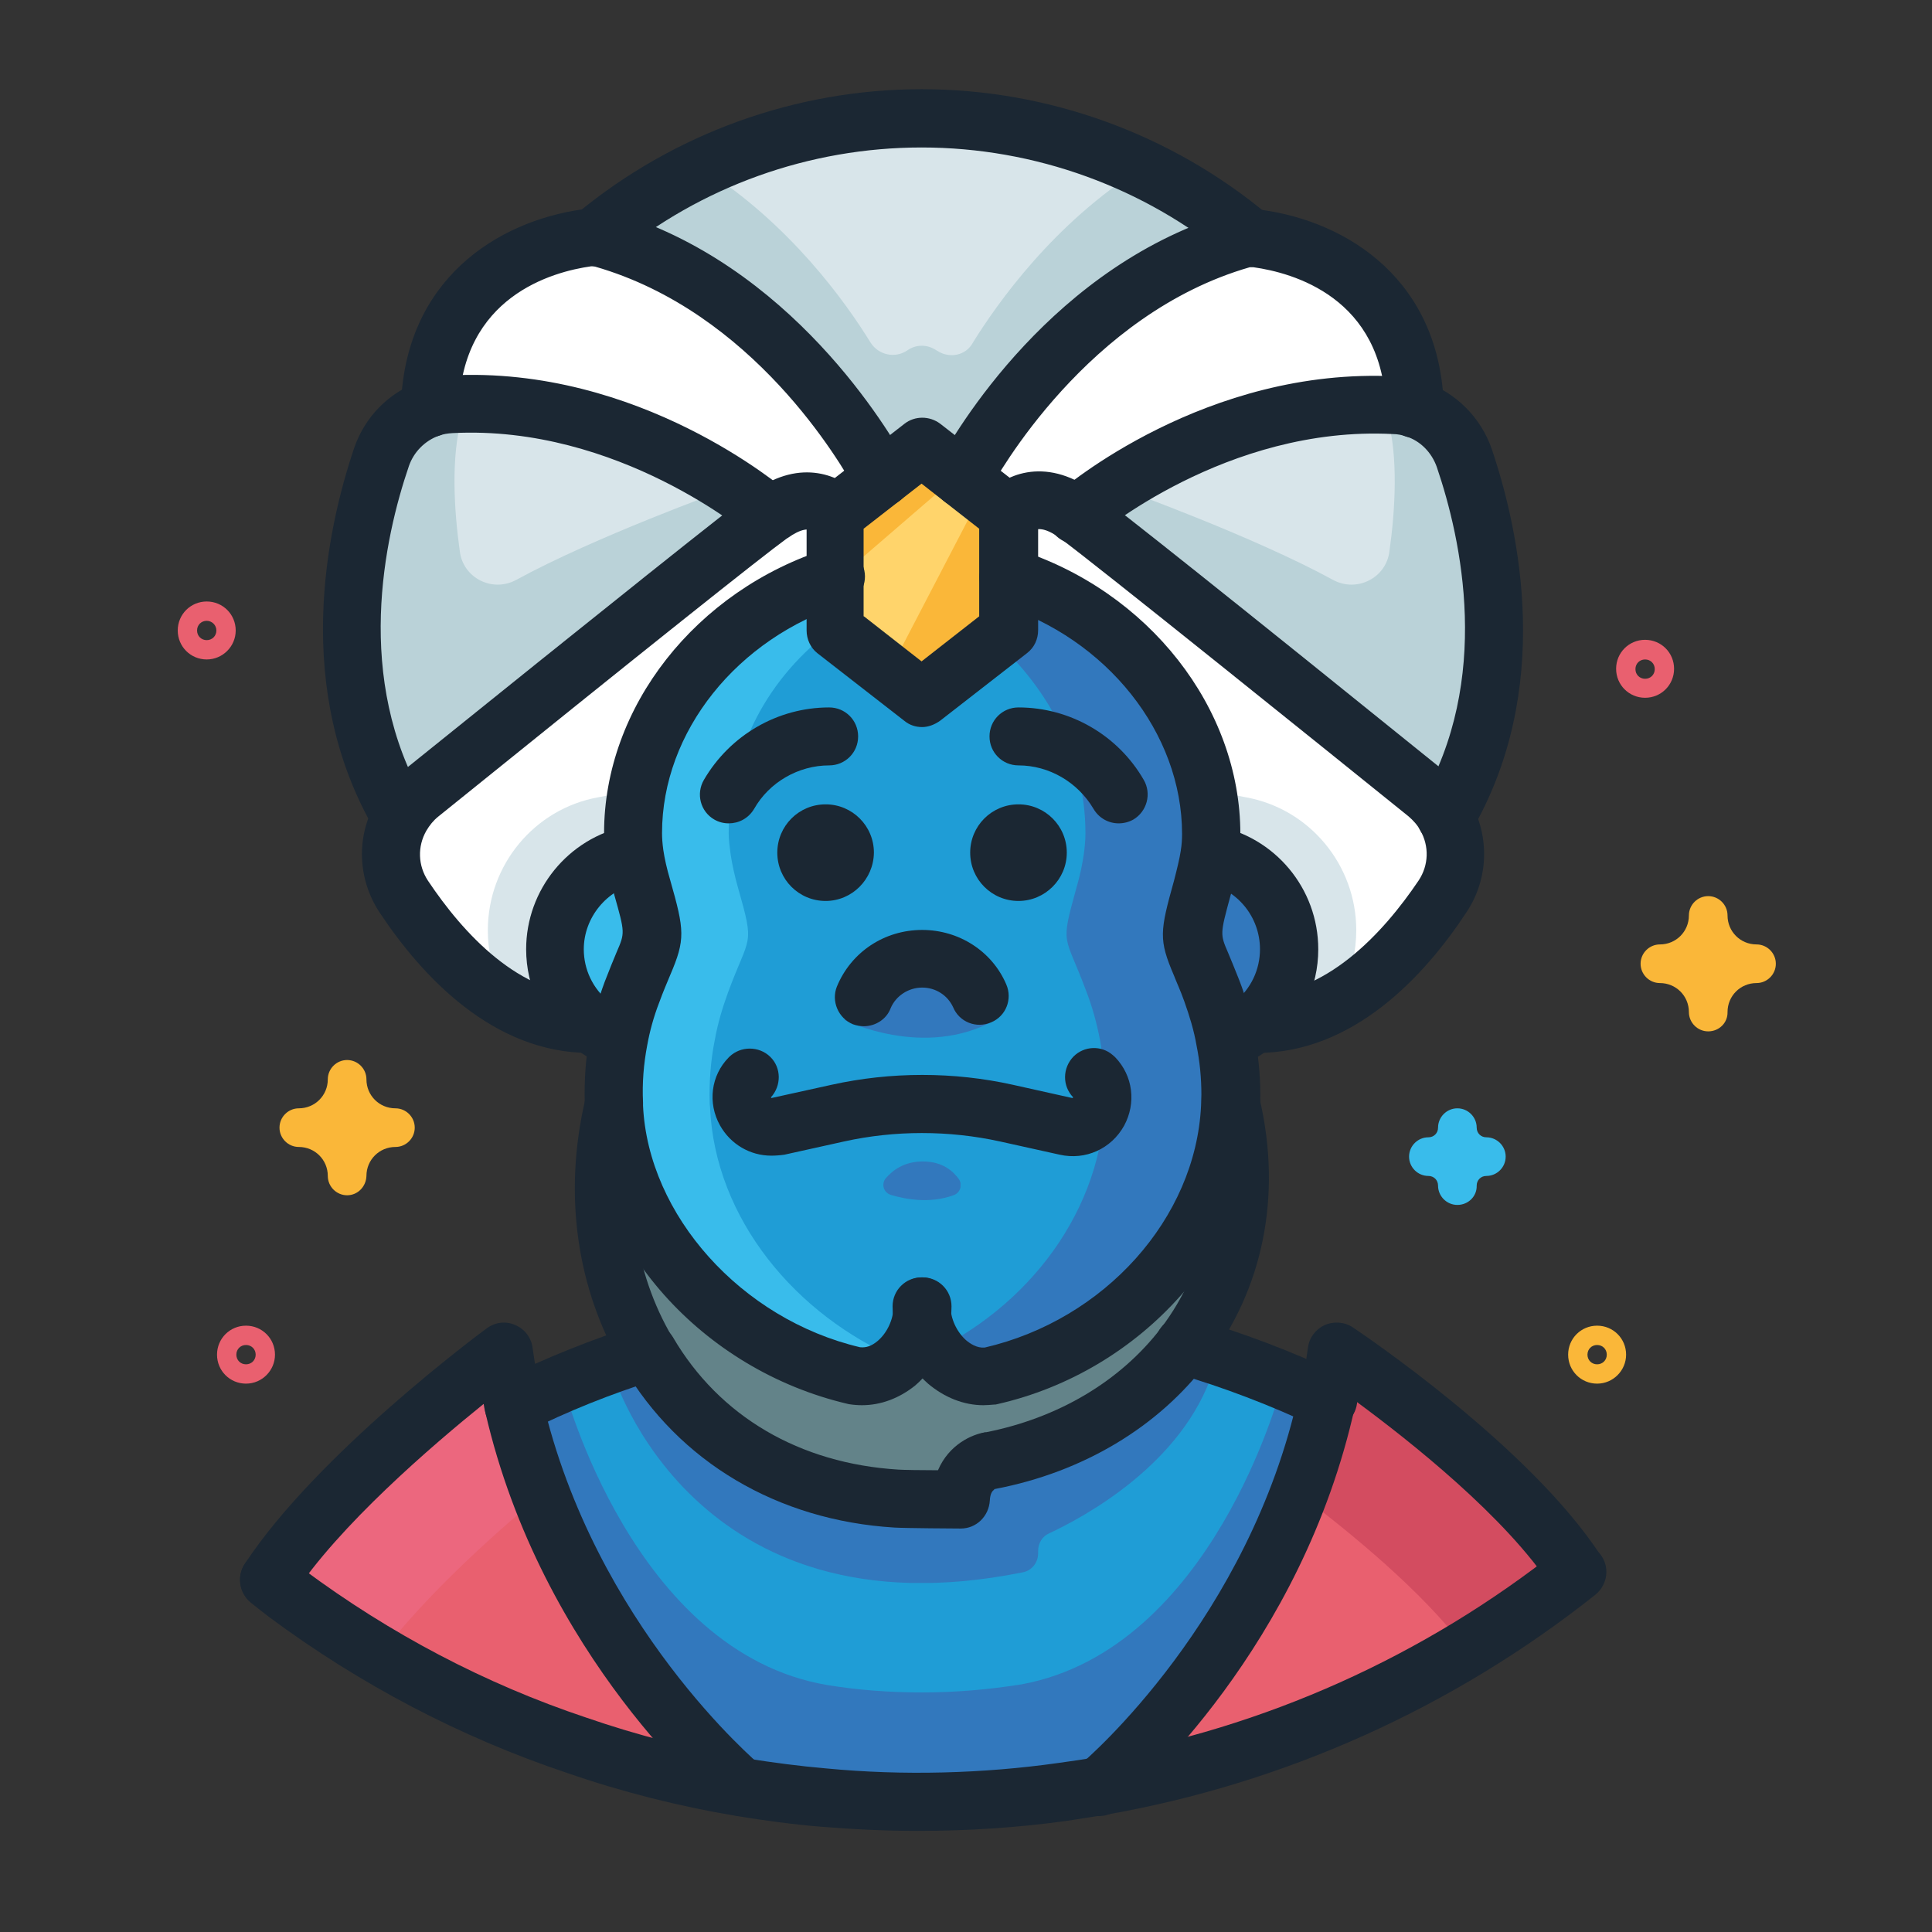 <?xml version="1.0" encoding="utf-8"?><svg id="Layer_1" xmlns="http://www.w3.org/2000/svg" xmlns:xlink="http://www.w3.org/1999/xlink" viewBox="0 0 600 600"><rect x="0" y="0" width="600" height="600" fill="#333333" stroke="none"/><style>.star{transform-origin:center;-moz-transform-origin:center}.star-1{animation:pulse .4s alternate infinite;-moz-animation:pulse .4s alternate infinite}.star-2{animation:pulse .3s alternate-reverse infinite;-moz-animation:pulse .3s alternate-reverse infinite}.star-3{animation:pulse .3s alternate infinite;-moz-animation:pulse .3s alternate infinite}.star-4{animation:pulse .4s alternate-reverse infinite;-moz-animation:pulse .4s alternate-reverse infinite}.star-5{animation:pulse .4s alternate infinite;-moz-animation:pulse .4s alternate infinite}.star-6{animation:pulse .3s alternate-reverse infinite;-moz-animation:pulse .3s alternate-reverse infinite}.star-7{animation:pulse .4s alternate infinite;-moz-animation:pulse .4s alternate infinite}@-moz-keyframes pulse{0%{opacity:1;transform:scale(1.1);-moz-transform:scale(1.1)}to{opacity:.8;transform:scale(.8);-moz-transform:scale(1.1)}}@keyframes pulse{0%{opacity:1;transform:scale(1.1);-moz-transform:scale(1.1)}to{opacity:.8;transform:scale(.8);-moz-transform:scale(1.1)}}</style><path fill="#D8E5EA" d="M454.7 142c7.9 23.1 18.4 70.1-5.7 111.4-1.5-2.6-3.4-4.9-5.8-7-31.2-25.2-98.5-79.4-108.8-86.8 0 0 42.7-37 98.9-34.1 2.2.1 4.4.5 6.3 1.2 6.9 2.5 12.6 8.1 15.1 15.3"/><path fill="#BAD2D8" d="M349.6 152.3s39.9 14.4 64.4 27.8c7.4 4 16.5-.6 17.5-8.9 1.8-12.7 2.8-29.4-.6-41.4l17.9 9 10.9 56.6-10.2 47.6-15-6.3-85.1-68.7-7.3-8.2 7.5-7.5z"/><path fill="#FFF" d="M449 253.5c4.4 7.6 4.3 17.2-.8 24.9-11.6 17.3-32.1 40.1-58.9 39.5 6.7-5.5 11-13.9 11-23.1 0-14.7-10.6-27-24.6-29.5.3-2.3.5-4.5.5-6.4 0-37.1-28-68.8-63-79.8v-19.3s7.5-9.8 21 0c10.3 7.5 77.6 61.6 108.8 86.8 2.6 2 4.6 4.4 6 6.9"/><path fill="#D8E5EA" d="M377.9 319.1c-.8-4.5-2.1-8.9-3.7-13.2-1.2-3.3-2.4-5.9-3.2-7.9-5.2-12.2-4.6-15.2-.1-31.4.9-3.4 1.6-6.4 2-9l1.8-12.3 12.2 2.3c19.9 3.6 34.3 21.1 34.3 41.3 0 12.7-5.6 24.5-15.5 32.5-3.5 2.9-7.6-.7-12 .9L380.5 333l-2.6-13.9z"/><path fill="#3278BD" d="M389.3 318c-2.5 2.1-5.4 3.7-8.5 4.9-1-5.3-2.4-10.4-4.3-15.2-6.7-17.9-8.1-13.5-3-32 1-3.6 1.8-7.2 2.3-10.5 13.9 2.6 24.6 14.8 24.6 29.5-.1 9.4-4.4 17.8-11.1 23.3"/><path fill="#E9606F" d="M415.1 419.8s52.9 35.4 74.6 68.5c-42.1 33.5-92.7 56.8-148 66.5 5-4.3 55-48.4 70.7-120 1-4.9 2-9.9 2.7-15"/><path fill="#D34C60" d="M455.3 512.2c11.9-7.3 23.4-15.2 34.3-23.9-21.6-33.1-74.6-67.7-74.6-67.7-.7 5.1-1.7 9.6-2.7 15.6-2.2 9-5.2 19-8.5 27.9 15.6 12 37.6 29.7 51.5 48.1"/><path fill="#FFF" d="M439.5 126.9c-2-.7-4.1-1-6.3-1.2-56.1-2.9-98.9 34.1-98.9 34.1-13.5-9.8-21 0-21 0l-14.9-10s29.4-58.8 87.3-75.5c.8-.2 1.7-.4 2.5-.4.8-.1 1.7-.1 2.5.1 10.4 1.4 47.6 9.7 48.8 52.9"/><path fill="#3278BD" d="M389.3 318c-2.5 2.1-5.4 3.7-8.5 4.9-1-5.3-2.4-10.4-4.3-15.2-6.7-17.9-8.1-13.5-3-32 1-3.6 1.8-7.2 2.3-10.5 13.9 2.6 24.6 14.8 24.6 29.5-.1 9.4-4.4 17.8-11.1 23.3"/><path fill="#D8E5EA" d="M388.2 73.8c-.8.1-1.7.2-2.5.4-58 16.7-87.3 75.5-87.3 75.5l-12-8-11.8 7.9c-1.5-2.8-30.7-59.1-87.2-75.4-.6-.2-1.3-.3-2-.3l.1-.8c27.5-22.7 62.7-36.3 101-36.3 38.5.1 74.1 14 101.7 37"/><path fill="#BAD2D8" d="M291 108.9l-.2-.1c-2.8-1.9-6.3-1.9-9 0-3.8 2.6-9 1.5-11.5-2.5-7.5-12.2-25-36.9-52.3-54.1-11.8 5.6-22.8 12.7-32.8 20.9l-.1.8c.7 0 1.3.2 2 .3 56.5 16.3 85.9 72.6 87.2 75.4l11.8-7.9 12 8s29.5-58.8 87.3-75.5c.8-.2 2.6-.4 2.6-.4v-.1c-9-8.5-21.4-15.8-33.5-21.5-27.3 17.2-44.7 41.9-52.3 54.1-2.1 4.1-7.3 5.2-11.2 2.6"/><path fill="#638389" d="M382.4 343.8c6.4 28 .3 54-14.8 74-13.6 17.9-34.5 31-60.4 35.9 0 0-8.5 1.2-8.9 12-2.7 0-17.3-.1-20-.3-35.7-2.2-62.3-20.2-77.3-45.5-12.8-21.8-16.9-48.9-10.7-76h.1c1.9 40.2 35.4 74.3 74.7 83.4 11.5 2 21.1-10 21.1-21.6 0 11.6 9.9 23.1 21.2 21.6 39.8-9 72.7-42.7 74.7-83.5h.3z"/><path fill="#1F9DD6" d="M382.3 339.8c0 1.3 0 2.7-.1 3.9-2.1 40.8-34.9 74.5-74.7 83.5-11.3 1.5-21.2-10.1-21.2-21.6 0 11.6-9.6 23.4-21.1 21.6-39.3-9.1-72.8-43.3-74.7-83.4 0-.4-.1-.7-.1-1.1-.2-6.7.3-13.4 1.6-19.7.9-5.1 2.4-10 4.1-14.7 6.7-18.2 8.4-13.9 3.1-32.5-1-3.5-1.8-7.1-2.3-10.4-.3-2.3-.5-4.5-.5-6.5 0-37.1 28-68.7 63-79.8v16.8l27 17.9 27-17.9v-16.8c35 11.1 63 42.6 63 79.8 0 2-.2 4.1-.5 6.4-.5 3.3-1.2 6.8-2.3 10.5-5.1 18.5-3.7 14 3 32 1.9 4.9 3.3 10 4.3 15.2.8 5.3 1.4 11.1 1.4 16.8"/><path fill="#1F9DD6" d="M382.3 339.8c0 1.3 0 2.7-.1 3.9-2.1 40.8-34.9 74.5-74.7 83.5-11.3 1.5-21.2-10.1-21.2-21.6 0 11.6-9.6 23.4-21.1 21.6-39.3-9.1-72.8-43.3-74.7-83.4 0-.4-.1-.7-.1-1.1-.2-6.7.3-13.4 1.6-19.7.9-5.1 2.4-10 4.1-14.7 6.7-18.2 8.4-13.9 3.1-32.5-1-3.5-1.8-7.1-2.3-10.4-.3-2.3-.5-4.5-.5-6.5 0-37.1 28-68.7 63-79.8v16.8l27 17.9 27-17.9v-16.8c35 11.1 63 42.6 63 79.8 0 2-.2 4.1-.5 6.4-.5 3.3-1.2 6.8-2.3 10.5-5.1 18.5-3.7 14 3 32 1.9 4.9 3.3 10 4.3 15.2.8 5.3 1.4 11.1 1.4 16.8"/><path fill="#1F9DD6" d="M382.3 339.8c0 1.3 0 2.7-.1 3.9-2.1 40.8-34.9 74.5-74.7 83.5-11.3 1.5-21.2-10.1-21.2-21.6 0 11.6-9.6 23.4-21.1 21.6-39.3-9.1-72.8-43.3-74.7-83.4 0-.4-.1-.7-.1-1.1-.2-6.7.3-13.4 1.6-19.7.9-5.1 2.4-10 4.1-14.7 6.7-18.2 8.4-13.9 3.1-32.5-1-3.5-1.8-7.1-2.3-10.4-.3-2.3-.5-4.5-.5-6.5 0-37.1 28-68.7 63-79.8v16.8l27 17.9 27-17.9v-16.8c35 11.1 63 42.6 63 79.8 0 2-.2 4.1-.5 6.4-.5 3.3-1.2 6.8-2.3 10.5-5.1 18.5-3.7 14 3 32 1.9 4.9 3.3 10 4.3 15.2.8 5.3 1.4 11.1 1.4 16.8"/><path fill="#1F9DD6" d="M382.3 339.8c0 1.3 0 2.7-.1 3.9-2.1 40.8-34.9 74.5-74.7 83.5-11.3 1.5-21.2-10.1-21.2-21.6 0 11.6-9.6 23.4-21.1 21.6-39.3-9.1-72.8-43.3-74.7-83.4 0-.4-.1-.7-.1-1.1-.2-6.7.3-13.4 1.6-19.7.9-5.1 2.4-10 4.1-14.7 6.7-18.2 8.4-13.9 3.1-32.5-1-3.5-1.8-7.1-2.3-10.4-.3-2.3-.5-4.5-.5-6.5 0-37.1 28-68.7 63-79.8v16.8l27 17.9 27-17.9v-16.8c35 11.1 63 42.6 63 79.8 0 2-.2 4.1-.5 6.4-.5 3.3-1.2 6.8-2.3 10.5-5.1 18.5-3.7 14 3 32 1.9 4.9 3.3 10 4.3 15.2.8 5.3 1.4 11.1 1.4 16.8"/><path fill="#39BCEB" d="M220.5 343.8c0-.4-.1-.7-.1-1.1-.2-6.7.3-13.4 1.6-19.8.9-5.1 2.4-10 4.1-14.7 6.7-18.2 8.4-13.9 3.1-32.5-1-3.5-1.8-7.1-2.3-10.4-.3-2.3-.6-4.5-.6-6.5 0-25.6 11.9-48.5 32.9-63.9v-15.8c-36 11.1-63 42.5-63 79.8 0 2.1.2 4.3.5 6.5.5 3.3 1.3 6.8 2.3 10.4 5.3 18.7 3.6 14.3-3.1 32.5-1.8 4.8-3.2 9.6-4.1 14.7-1.2 6.3-1.8 13-1.6 19.8 0 .4 0 .7.1 1.1 1.9 40.2 35.4 74.3 74.7 83.4 5.5.9 10.5-1.3 14.3-5.1-32-13.6-57.3-43.6-58.8-78.4"/><defs><path id="SVGID_1_" d="M284.5 179h97.8v248.4h-97.8z"/></defs><clipPath id="SVGID_2_"><use xlink:href="#SVGID_1_" overflow="visible"/></clipPath><g clip-path="url(#SVGID_2_)"><path fill="#3278BD" d="M380.6 322.8c-1-5.3-2.4-10.4-4.3-15.2-6.7-17.9-8.1-13.5-3-32 1-3.6 1.8-7.2 2.3-10.5.3-2.3.5-4.5.5-6.4 0-37.1-28-68.8-63-79.8l-9 15.9c19.7 15.5 33 38.4 33 64 0 2-.2 4.1-.5 6.4-.5 3.3-1.2 6.8-2.3 10.5-5.1 18.5-3.7 14 3 32 1.9 4.9 3.3 10 4.3 15.2 1 5.5 1.6 11.2 1.6 16.9 0 1.3 0 2.7-.1 3.9-1.8 35.2-26.5 65-58.7 78.4 3.7 3.6 17.7 5.8 23 5.1 39.8-9 72.7-42.7 74.7-83.5.1-1.3.1-2.6.1-3.9.1-5.7-.5-11.5-1.6-17"/></g><path fill="#1F9DD6" d="M412.4 434.8c-15.7 71.5-65.8 115.8-70.7 120-3.9.7-7.9 1.2-11.8 1.9-14.6 2.1-29.6 3-44.8 3-9.9 0-19.6-.4-29.3-1.3-8.6-.7-17-1.9-25.4-3.2 0 0-53.7-44.4-70.7-118.6 13.3-6.5 27.2-12.1 41.6-16.7 14.8 25.3 41.5 43.4 77.3 45.5 2.6.2 17.3.3 20 .3.5-10.8 8.9-12 8.9-12 25.7-4.9 46.7-17.9 60.4-35.9 15.2 4.4 30.2 10.1 44.5 17"/><path fill="#1F9DD6" d="M412.4 434.8c-15.7 71.5-65.8 115.8-70.7 120-3.9.7-7.9 1.2-11.8 1.9-14.6 2.1-29.6 3-44.8 3-9.9 0-19.6-.4-29.3-1.3-8.6-.7-17-1.9-25.4-3.2 0 0-53.7-44.4-70.7-118.6 13.3-6.5 27.2-12.1 41.6-16.7 14.8 25.3 41.5 43.4 77.3 45.5 2.6.2 17.3.3 20 .3.5-10.8 8.9-12 8.9-12 25.7-4.9 46.7-17.9 60.4-35.9 15.2 4.4 30.2 10.1 44.5 17"/><defs><path id="SVGID_3_" d="M190.4 425.5h186.4v66.1H190.4z"/></defs><clipPath id="SVGID_4_"><use xlink:href="#SVGID_3_" overflow="visible"/></clipPath><g clip-path="url(#SVGID_4_)"><path fill="#3278BD" d="M190.4 426.7s24.7 82.3 127.2 61.6c2.8-.5 4.8-3 4.8-5.9v-.8c0-2.3 1.3-4.5 3.4-5.4 10.5-4.9 41.6-21.4 51-50.6l-18.5 2.7-56.5 32.4-6.5 10.6s-64-5.6-94.3-44.5l-10.6-.1z"/></g><path fill="#3278BD" d="M407.1 438.1l-9.3-7s-21.2 81.1-80.6 92c-10.1 1.6-20.3 2.5-30.8 2.5-10 0-19.8-.7-29.5-2.3-60.3-10.2-81.7-92.2-81.7-92.2l-9.3 7c-1 15.1 12.1 41.9 23.2 61.5-2.1-1.2-4.1-2.5-6.2-3.7 21.5 37.9 47.3 59.1 47.3 59.1 8.4 1.3 16.8 2.5 25.4 3.2 9.6.9 19.4 1.3 29.3 1.3 15.2 0 30.2-1 44.8-3 3.9-.5 7.9-1.1 11.8-1.9 3.3-2.8 26.5-23.3 46.3-57.7l-3.9 2.4c11.2-19.5 24.2-46.2 23.2-61.2"/><path fill="#FAB739" d="M274.4 149.7l12-7.9 11.9 8 15 10v36l-26.9 17.9-27.1-17.9v-36l.6-.3z"/><path fill="#FFD46B" d="M298.3 149.8l-2-1.2-37.1 32v15.2l17.5 11.6 27.7-53.2 2.9 2.1z"/><path fill="#FFF" d="M274.4 149.7l-14.6 9.8c-1.6-1.7-8.8-8.2-20.6.3 0 0-.1 0-.1.1l-.1-.1s-42.7-37-98.9-34.1c-2.4.1-4.7.5-6.7 1.3v-.1c1-43.2 38.4-51.5 48.8-52.9 1-.1 2-.2 3 0 .7 0 1.3.2 2 .3 56.5 16.3 85.9 72.6 87.2 75.4"/><path fill="#FFF" d="M259.9 159.5l-.6.3V179c-35 11.1-63 42.5-63 79.8 0 2.1.2 4.3.5 6.5l-.6.1c-13.6 2.8-24 14.8-24 29.4 0 9.3 4.4 17.7 11 23.2-26.5.1-46.6-22.4-58.1-39.5-5.1-7.7-5.2-17.2-.8-24.9 1.5-2.6 3.4-5 5.9-7 31.1-25.1 98.1-79.1 108.7-86.7 0 0 .1 0 .1-.1 12.1-8.6 19.3-2 20.9-.3"/><path fill="#D8E5EA" d="M239 159.8c-10.5 7.7-77.6 61.7-108.7 86.8-2.5 2-4.4 4.4-5.9 7l-.1-.1c-24.2-41.3-13.6-88.3-5.7-111.4 2.4-7.2 8-12.7 14.8-15 2.1-.7 4.4-1.2 6.7-1.3 56.2-3.1 98.9 34 98.9 34"/><path fill="#E9606F" d="M159.5 436.5c17 74.2 70.7 118.6 70.7 118.6-17.6-2.9-34.8-7.3-51.3-13-32.7-11-63-27.1-90-47.2-1.9-1.3-3.6-2.8-5.5-4.1 21.6-33.1 73-70.9 73-70.9.8 5.6 1.8 11.2 3.1 16.6"/><path fill="#D8E5EA" d="M194.8 319.1c.8-4.5 2.1-8.9 3.7-13.2 1.2-3.3 2.3-5.9 3.2-7.9 5.2-12.2 4.6-15.2.1-31.4-.9-3.4-1.6-6.4-2-9l-1.8-12.3-12.2 2.3c-19.9 3.6-34.3 21.1-34.3 41.3 0 12.7 5.6 24.5 15.5 32.5 3.5 2.9 7.6-.7 12 .9l13.3 10.9 2.5-14.1z"/><path fill="#EC677E" d="M168 464.3c-3.3-8.7-6.2-18-8.5-27.8-1.2-5.4-2.3-10.9-3.1-16.7 0 0-51.3 37.8-73 70.9 1.8 1.5 3.6 2.8 5.5 4.1 9.3 7 19.1 13.4 29.1 19.3 13.8-18.2 34.8-37.2 50-49.8"/><path fill="#39BCEB" d="M183.4 318c-6.7-5.5-11-13.9-11-23.2 0-14.5 10.3-26.6 24-29.4l.6-.1c.5 3.3 1.3 6.8 2.3 10.4 5.3 18.7 3.6 14.3-3.1 32.5-1.8 4.8-3.2 9.6-4.1 14.7-3.3-1.2-6.2-2.9-8.7-4.9"/><path fill="#1B2733" d="M307.3 462.7c-4.3 0-8-3-8.8-7.3-.9-4.9 2.3-9.5 7.2-10.5 22.8-4.4 42.2-15.9 54.9-32.5 14.1-18.6 18.8-42.2 13.2-66.6-1.1-4.9 1.9-9.6 6.7-10.8 4.9-1.1 9.6 1.9 10.8 6.7 6.8 29.7 1 58.6-16.4 81.4-15.2 20.1-38.6 34.1-65.8 39.3-.7.2-1.3.3-1.8.3zM286.4 225.8c-2 0-3.9-.6-5.5-1.9l-27-21c-2.2-1.7-3.4-4.4-3.4-7.1v-36.1c0-3 1.5-5.8 3.9-7.5l.3-.2 26.2-20.4c3.2-2.5 7.8-2.5 11.1 0l27 21c2.2 1.7 3.4 4.4 3.4 7.1v36c0 2.8-1.2 5.4-3.4 7.1l-27 21c-1.8 1.3-3.8 2-5.6 2zm-18.1-34.4l17.9 14 17.9-14v-27.2l-17.9-14-18 14v27.2h.1zM192 331.9c-1 0-2.1-.2-3.1-.6-4.1-1.6-7.9-3.7-11.2-6.4-9-7.4-14.3-18.4-14.3-30.1 0-18.5 13.1-34.5 31.1-38.2 4.9-1 9.6 2.2 10.6 7.1 1 4.9-2.2 9.6-7.1 10.6-9.6 2-16.7 10.7-16.7 20.5 0 6.3 2.8 12.2 7.8 16.3 1.8 1.5 3.7 2.6 6 3.4 4.7 1.8 7.1 7 5.3 11.6-1.4 3.6-4.8 5.8-8.4 5.8z"/><path fill="#BAD2D8" d="M224.7 152.3s-39.9 14.4-64.4 27.8c-7.4 4-16.5-.6-17.5-8.9-1.8-12.7-2.8-29.4.6-41.4l-17.9 9-10.9 56.6 10.2 47.6 15-6.3 85.1-68.7 7.3-8.2-7.5-7.5z"/><path fill="#1B2733" d="M380.6 331.9c-3.6 0-7.2-2.3-8.4-5.9-1.7-4.7.7-9.9 5.4-11.5 2.1-.7 4.1-2 5.9-3.4 5-4 7.8-10 7.8-16.3 0-10.2-7.3-18.9-17.1-20.6-4.9-.9-8.1-5.6-7.3-10.5.9-4.9 5.6-8.1 10.5-7.3 18.5 3.4 32 19.5 32 38.4 0 11.7-5.2 22.7-14.3 30.2-3.3 2.8-7.1 4.9-11.2 6.4-1.2.3-2.2.5-3.3.5z"/><path fill="#1B2733" d="M390.4 327h-1.3c-.4 0-1.1 0-1.8-.1-5-.4-8.6-4.7-8.3-9.6.4-5 4.7-8.6 9.6-8.3h.5c22.4.4 40.4-19.1 51.5-35.6 3.1-4.7 3.3-10.6.5-15.5-.9-1.7-2.2-3.1-3.7-4.4C413.2 234 339.6 174.7 329 167c-6.3-4.6-8.6-1.9-8.6-1.8-3 3.9-8.7 4.7-12.7 1.7s-4.7-8.7-1.7-12.7c5.2-6.7 18.3-12.7 33.4-1.8 7.4 5.3 43.2 33.8 109.2 87.1 3.3 2.7 6 5.8 8 9.4 6.1 10.9 5.7 24-1.1 34.3-13.2 20.1-35.3 43.8-65.1 43.8zM183.1 327c-29.9 0-52-23.7-65.2-43.6-6.8-10.3-7.4-23.4-1.2-34.2 2.1-3.7 4.8-7 8.1-9.5 65.8-53 101.5-81.5 109.1-87 .1 0 .1-.1.2-.1 14.9-10.7 27.3-4.6 32.4.8.6.6.9 1 .9 1l-14.3 11s.1.2.4.4c-.1-.1-.2-.2-.2-.3-1.7-1.9-4.8-1.2-8.7 1.6-.1 0-.1.1-.2.1-7.5 5.4-43.9 34.4-108.3 86.4-1.5 1.2-2.7 2.7-3.7 4.4-2.8 4.9-2.6 10.8.5 15.5 10.9 16.3 28.4 35.6 50.5 35.6.6 0 1.1 0 1.8-.1 5-.2 9.1 3.6 9.4 8.6.2 5-3.6 9.1-8.6 9.4-1-.1-1.9 0-2.9 0z"/><defs><path id="SVGID_5_" d="M262.3 300.8H309v21.6h-46.7z"/></defs><clipPath id="SVGID_6_"><use xlink:href="#SVGID_5_" overflow="visible"/></clipPath><g clip-path="url(#SVGID_6_)"><path fill="#3278BD" d="M262.3 316.8s24.7 12.3 46.7 0c0 0-3.9-16.1-22.7-16.1-18.7.1-24 16.1-24 16.1"/></g><defs><path id="SVGID_7_" d="M274.3 360.7h24v12h-24z"/></defs><clipPath id="SVGID_8_"><use xlink:href="#SVGID_7_" overflow="visible"/></clipPath><g clip-path="url(#SVGID_8_)"><path fill="#3278BD" d="M276.7 371.1c4.4 1.3 11.9 2.8 19.4.1 2.1-.7 2.9-3.2 1.7-5-1.8-2.5-5.1-5.5-11.2-5.5-5.9 0-9.4 2.8-11.5 5.2-1.5 1.8-.7 4.5 1.6 5.2"/></g><path fill="#1B2733" d="M449 262.5c-1.6 0-3.1-.4-4.6-1.2-4.3-2.5-5.7-8-3.2-12.3 22.2-38 12.7-81.4 5-104-1.6-4.5-5.1-8.1-9.6-9.5-1.2-.4-2.6-.7-4-.7-51.7-2.7-92 31.6-92.4 32-3.7 3.2-9.4 2.8-12.7-.9-3.2-3.7-2.8-9.4.9-12.7 1.9-1.7 46.1-39.4 105.2-36.3 3.1.2 6 .7 8.8 1.7 9.6 3.2 17.5 11 20.9 20.9 8.6 25.5 19.3 74.8-6.5 118.9-1.8 2.5-4.8 4.1-7.8 4.1zM124.3 262.5c-3.1 0-6.1-1.6-7.8-4.5-25.8-44.1-15.1-93.4-6.5-118.9 3.3-9.6 10.7-17.2 20.3-20.6 3-1 6.1-1.7 9.3-1.9 59-3.1 103.3 34.8 105.2 36.3 3.7 3.2 4.1 8.9.9 12.7-3.2 3.7-8.9 4.1-12.7.9-.6-.5-41-34.6-92.4-32-1.6.1-2.9.3-4.3.8-4.4 1.6-7.8 5.1-9.3 9.4-7.7 22.5-17.2 66.1 5 104 2.5 4.3 1 9.8-3.2 12.3-1.4 1.1-2.9 1.5-4.5 1.5z"/><path fill="#1B2733" d="M298.9 157.6c-1.5 0-2.9-.3-4.3-1-4.4-2.4-6-7.8-3.6-12.1 5.5-10.3 36-62.6 92.1-78.7 1.6-.4 3.1-.7 4.6-.7 1.5-.1 2.8-.1 4.3.1 26.6 3.7 55.5 21.9 56.4 61.6.1 5-3.8 9.1-8.8 9.2-5 .1-9.1-3.8-9.2-8.8-.8-34.9-29-42.5-41.1-44.2h-1.2c-50.3 14.5-78.3 64.4-81.3 70-1.6 2.9-4.7 4.6-7.9 4.6zM273.9 157.5c-3.2 0-6.3-1.7-7.9-4.8-5-9.2-32.2-55.8-81.2-69.9-.3 0-.5-.1-.9-.1h-.3c-12.1 1.7-40.2 9.4-41.1 44.3-.1 5-4.1 8.8-9.2 8.8-5-.1-8.9-4.3-8.8-9.2 1-39.7 29.9-57.9 56.5-61.6 1.8-.3 3.4-.3 5.1-.1 1.5.1 2.6.4 3.5.6 56 16.2 86.6 68.4 92.2 78.6 2.4 4.4.7 9.9-3.6 12.2-1.4.9-2.9 1.2-4.3 1.2z"/><path fill="#1B2733" d="M388.2 82.8c-2.1 0-4-.7-5.8-2.1-26.9-22.5-61-34.9-96.2-34.9-34.8 0-68.6 12.1-95.3 34.2-3.8 3.1-9.5 2.6-12.7-1.2s-2.6-9.5 1.2-12.7c30-24.7 67.8-38.4 106.8-38.4 39.3 0 77.6 13.9 107.7 39.1 3.8 3.2 4.4 8.8 1.1 12.7-1.7 2.3-4.3 3.3-6.8 3.3zM239.5 358.9c-6.5 0-12.6-3.5-15.9-9.4-3.9-7-2.8-15.5 2.7-21.1l.2-.2c3.5-3.4 9.2-3.4 12.7 0s3.5 9 .2 12.6l.2.2 18.6-4.1c18.5-4.1 38-4.1 56.4 0L333 341c.1 0 .2-.1.3-.2-3.4-3.5-3.4-9.1.1-12.7 3.3-3.3 8.6-3.5 12.1-.5.3.2.5.5.8.7 5.6 5.8 6.6 14.3 2.8 21.3-4 7.2-12 10.8-20 9l-18.5-4.1c-15.9-3.5-32.7-3.5-48.5 0l-18.5 4.1c-1.4.2-2.8.3-4.1.3zM268.3 318.7c-1.1 0-2.3-.2-3.4-.6-4.6-1.9-6.8-7.2-5-11.7 4.4-10.7 14.7-17.6 26.5-17.6 11.4 0 21.7 6.6 26.1 16.9 2 4.6-.1 9.9-4.7 11.8-4.6 2-9.9-.1-11.8-4.7-1.7-3.7-5.4-6.1-9.6-6.1-4.3 0-8.2 2.6-9.8 6.4-1.3 3.5-4.8 5.6-8.3 5.6zM347.4 255.7c-3.1 0-6.1-1.6-7.8-4.5-4.9-8.3-13.8-13.5-23.3-13.5-5 0-9-4-9-9s4-9 9-9c16 0 30.9 8.6 38.9 22.5 2.5 4.3 1 9.8-3.2 12.3-1.4.8-3 1.2-4.6 1.2zM226.3 255.7c-1.6 0-3.1-.4-4.5-1.2-4.3-2.5-5.7-8-3.2-12.3 8.1-13.9 22.9-22.5 38.9-22.5 5 0 9 4 9 9s-4 9-9 9c-9.5 0-18.6 5.2-23.3 13.5-1.8 3-4.8 4.5-7.9 4.5zM256.4 279.8c-8.3 0-15-6.7-15-15s6.7-15 15-15 15 6.7 15 15c-.1 8.3-6.8 15-15 15zM316.3 279.8c-8.3 0-15-6.7-15-15s6.7-15 15-15 15 6.7 15 15-6.8 15-15 15zM230.2 564c-2 0-4-.6-5.7-2.1-2.3-1.9-56.3-47.2-73.8-123.4-.2-.8-.4-1.7-.5-2.5-16.1 13-44.9 37.7-59.2 59.5-2.7 4.1-8.3 5.3-12.4 2.6-4.1-2.7-5.3-8.3-2.6-12.4 22.3-34 73-71.6 75.2-73.2 2.6-1.9 5.9-2.3 8.8-1 2.9 1.2 5 3.9 5.4 7.1.7 5.3 1.8 10.7 3 15.9 16.2 70.4 67.2 113.2 67.7 113.7 3.8 3.2 4.4 8.8 1.2 12.7-1.9 2.1-4.5 3.1-7.1 3.1zM489.7 497.2c-2.9 0-5.8-1.5-7.6-4-14.4-22.1-44.3-45.7-60.7-57.8l-.3 1.2c-1 4.9-5.8 7.9-10.7 6.8-4.9-1-7.9-5.8-6.8-10.7 1.1-5 2-9.6 2.6-14.2.4-3.1 2.4-5.7 5.2-7 2.8-1.2 6.1-1 8.7.7 2.2 1.5 54.8 36.7 77.1 71 2.7 4.1 1.6 9.8-2.6 12.4-1.5 1.2-3.3 1.6-4.9 1.6z"/><path fill="#1B2733" d="M341.2 564c-2.6 0-5.3-1.1-7.1-3.3-3.1-3.8-2.5-9.4 1.3-12.6l.2-.2c2.2-1.8 52.4-45.2 67.7-115 1-4.9 5.9-7.9 10.7-6.8 4.9 1 7.9 5.9 6.8 10.7-16.4 74.5-67.8 119.9-73.7 124.9l-.5.5c-1.3 1.2-3.4 1.8-5.4 1.8zM267.7 436.4c-1.3 0-2.6-.1-3.9-.3-.2 0-.4-.1-.5-.1-45.3-10.6-79.7-49.2-81.6-91.8 0-.3-.1-.9-.1-1.6-.2-7.2.3-14.5 1.7-21.5.9-5.3 2.5-10.8 4.5-16.2 1.5-3.9 2.7-6.8 3.7-9.2 2.6-6 2.6-6-.7-17.7-1.1-4.1-2-8-2.6-11.4-.4-3.1-.6-5.6-.6-7.9 0-39.1 28.5-75.4 69.3-88.3 4.8-1.5 9.8 1.1 11.3 5.9 1.5 4.8-1.1 9.8-5.9 11.3-33.4 10.5-56.7 39.7-56.7 71.1 0 1.5.1 3.1.4 5.3.4 2.7 1.1 5.8 2.1 9.2 4.5 15.8 4.8 18.5 0 29.7-.9 2.2-2.1 4.9-3.4 8.5-1.7 4.4-2.9 8.8-3.7 13.2-1.1 5.8-1.6 11.7-1.3 17.8v1c1.6 34 30.5 66.3 67.4 75 1.9.2 3.6-.4 5.4-1.9 3-2.5 5-6.8 5-10.8 0-5 4-9 9-9s9 4 9 9c0 9.2-4.4 18.7-11.3 24.6-5 4-10.7 6.1-16.5 6.1z"/><path fill="#1B2733" d="M305.4 436.4c-6.1 0-12.1-2.4-17.2-6.7-6.8-6-11-14.9-11-24 0-5 4-9 9-9s9 4 9 9c0 3.8 1.9 7.9 4.8 10.5 1.3 1.1 3.4 2.5 5.8 2.3 37.2-8.6 65.5-40.1 67.2-75.1 0-1.1.1-2.3.1-3.5 0-5.1-.5-10.3-1.5-15.2-.8-4.7-2.2-9.2-3.8-13.7-1.2-3.4-2.4-5.9-3.2-8-4.8-11.2-4.4-13.7 0-29.5.9-3.5 1.7-6.7 2.1-9.3.3-1.9.4-3.6.4-5.2 0-31.3-23.3-60.7-56.6-71.2-4.8-1.5-7.4-6.5-5.9-11.3s6.5-7.4 11.3-5.9c40.8 12.9 69.3 49.3 69.3 88.4 0 2.5-.2 5.1-.6 7.9-.5 3.3-1.2 7.2-2.5 11.4-3.2 11.8-3.2 11.8-.7 17.6.9 2.2 2.1 5 3.5 8.6 2.1 5.4 3.6 11 4.7 16.7 1.1 6.1 1.8 12.3 1.8 18.6 0 1.5 0 2.9-.1 4.4-2.2 43-36.5 81.7-81.7 91.9-.3.1-.5.1-.8.1-1.3.1-2.3.2-3.4.2zM201.1 428.9c-3.1 0-6.1-1.6-7.8-4.5-14.2-24.2-18.4-53.5-11.6-82.7 1.1-4.9 5.9-7.9 10.8-6.7s7.9 5.9 6.7 10.8c-5.7 24.6-2.3 49.3 9.6 69.5 2.5 4.3 1 9.8-3.2 12.3-1.4.8-3 1.3-4.5 1.3z"/><path fill="#1B2733" d="M298.4 474.7c-1.3 0-17.4-.1-20.6-.3-36.3-2.2-67-20.4-84.3-50-2.5-4.3-1-9.8 3.2-12.3 4.3-2.5 9.8-1 12.3 3.2 14.4 24.6 39.3 39.2 70 41.1 1.3.1 7.3.2 12.3.2 3.4-8 10.6-11.2 14.8-11.8l2.6 17.8s.2 0 .4-.1c-1 .3-1.6 1.5-1.7 3.5-.3 4.9-4.2 8.7-9 8.7zM285 568.6c-10.1 0-20.2-.5-30.1-1.3-8.6-.7-17.4-1.9-26-3.3-17.9-3-35.8-7.5-52.8-13.4-33.1-11.1-64.2-27.4-92.5-48.4-2-1.5-3.7-2.9-5.6-4.4-3.9-3.1-4.6-8.7-1.6-12.7 3-3.9 8.7-4.6 12.7-1.6 1.8 1.3 3.5 2.7 5.3 4 26.8 19.9 56.2 35.4 87.6 45.9 16.2 5.6 33 9.9 49.9 12.7 8.2 1.3 16.5 2.4 24.7 3.1 23.9 2.3 48.8 1.6 72.1-1.7 4.3-.6 8-1.1 11.5-1.8 52.4-9 102.2-31.4 144-64.6 3.8-3.1 9.5-2.5 12.7 1.5 3.1 3.8 2.5 9.5-1.5 12.7-44.2 35.1-96.8 58.7-152.1 68.3-3.7.6-7.7 1.2-12.1 1.9-15.2 2.1-30.6 3.1-46.2 3.1z"/><g><path fill="#1B2733" d="M412.4 443.8c-1.3 0-2.7-.3-3.9-.8-14-6.6-28.6-12.2-43.4-16.5-4.8-1.3-7.6-6.3-6.1-11.1 1.3-4.8 6.3-7.6 11.1-6.1 15.7 4.5 31.1 10.4 46 17.4 3.1 1.3 5.4 4.6 5.4 8.2-.1 4.9-4.1 8.9-9.1 8.9z"/></g><g><path fill="#1B2733" d="M159.5 445.6c-5 0-9-4-9-9 0-3.7 2.3-7 5.5-8.3 13.7-6.7 28-12.4 42.4-17 .8-.3 1.8-.4 2.7-.4 5 0 9 4 9 9 0 4.1-2.8 7.7-6.7 8.7-13.6 4.3-27 9.6-39.9 16.1-1.2.6-2.7.9-4 .9z"/></g><g><path class="star star-1" fill="#FAB739" d="M107.8 371.2c-3.3 0-6-2.7-6-6 0-5-4-9-9-9-3.3 0-6-2.7-6-6s2.7-6 6-6c5 0 9-4 9-9 0-3.3 2.7-6 6-6s6 2.7 6 6c0 5 4 9 9 9 3.3 0 6 2.7 6 6s-2.7 6-6 6c-5 0-9 4-9 9-.1 3.3-2.7 6-6 6z"/></g><g><path class="star star-2" fill="#E9606F" d="M76.4 429.7c-5 0-9-4-9-9s4-9 9-9 9 4 9 9c0 4.9-4 9-9 9zm0-12c-1.7 0-3 1.3-3 3s1.3 3 3 3 3-1.3 3-3-1.3-3-3-3z"/></g><g><path class="star star-3" fill="#39BCEB" d="M452.6 374.2c-3.3 0-6-2.7-6-6 0-1.7-1.3-3-3-3-3.3 0-6-2.7-6-6s2.7-6 6-6c1.7 0 3-1.3 3-3 0-3.3 2.7-6 6-6s6 2.7 6 6c0 1.7 1.3 3 3 3 3.3 0 6 2.7 6 6s-2.7 6-6 6c-1.7 0-3 1.3-3 3 .1 3.3-2.6 6-6 6z"/></g><g><path class="star star-4" fill="#FAB739" d="M530.5 320.3c-3.3 0-6-2.7-6-6 0-5-4-9-9-9-3.3 0-6-2.7-6-6s2.7-6 6-6c5 0 9-4 9-9 0-3.3 2.7-6 6-6s6 2.7 6 6c0 5 4 9 9 9 3.3 0 6 2.7 6 6s-2.7 6-6 6c-5 0-9 4-9 9 .1 3.3-2.6 6-6 6z"/></g><g><path class="star star-5" fill="#FAB739" d="M496 429.7c-5 0-9-4-9-9s4-9 9-9 9 4 9 9c0 4.9-4 9-9 9zm0-12c-1.7 0-3 1.3-3 3s1.3 3 3 3 3-1.3 3-3-1.3-3-3-3z"/></g><g><path class="star star-6" fill="#E9606F" d="M510.9 216.7c-5 0-9-4-9-9s4-9 9-9 9 4 9 9-4 9-9 9zm0-11.9c-1.7 0-3 1.3-3 3s1.3 3 3 3 3-1.3 3-3-1.3-3-3-3z"/></g><g><path class="star star-7" fill="#E9606F" d="M64.2 204.8c-5 0-9-4-9-9s4-9 9-9 9 4 9 9-4.1 9-9 9zm0-12c-1.7 0-3 1.3-3 3s1.3 3 3 3 3-1.3 3-3-1.4-3-3-3z"/></g></svg>